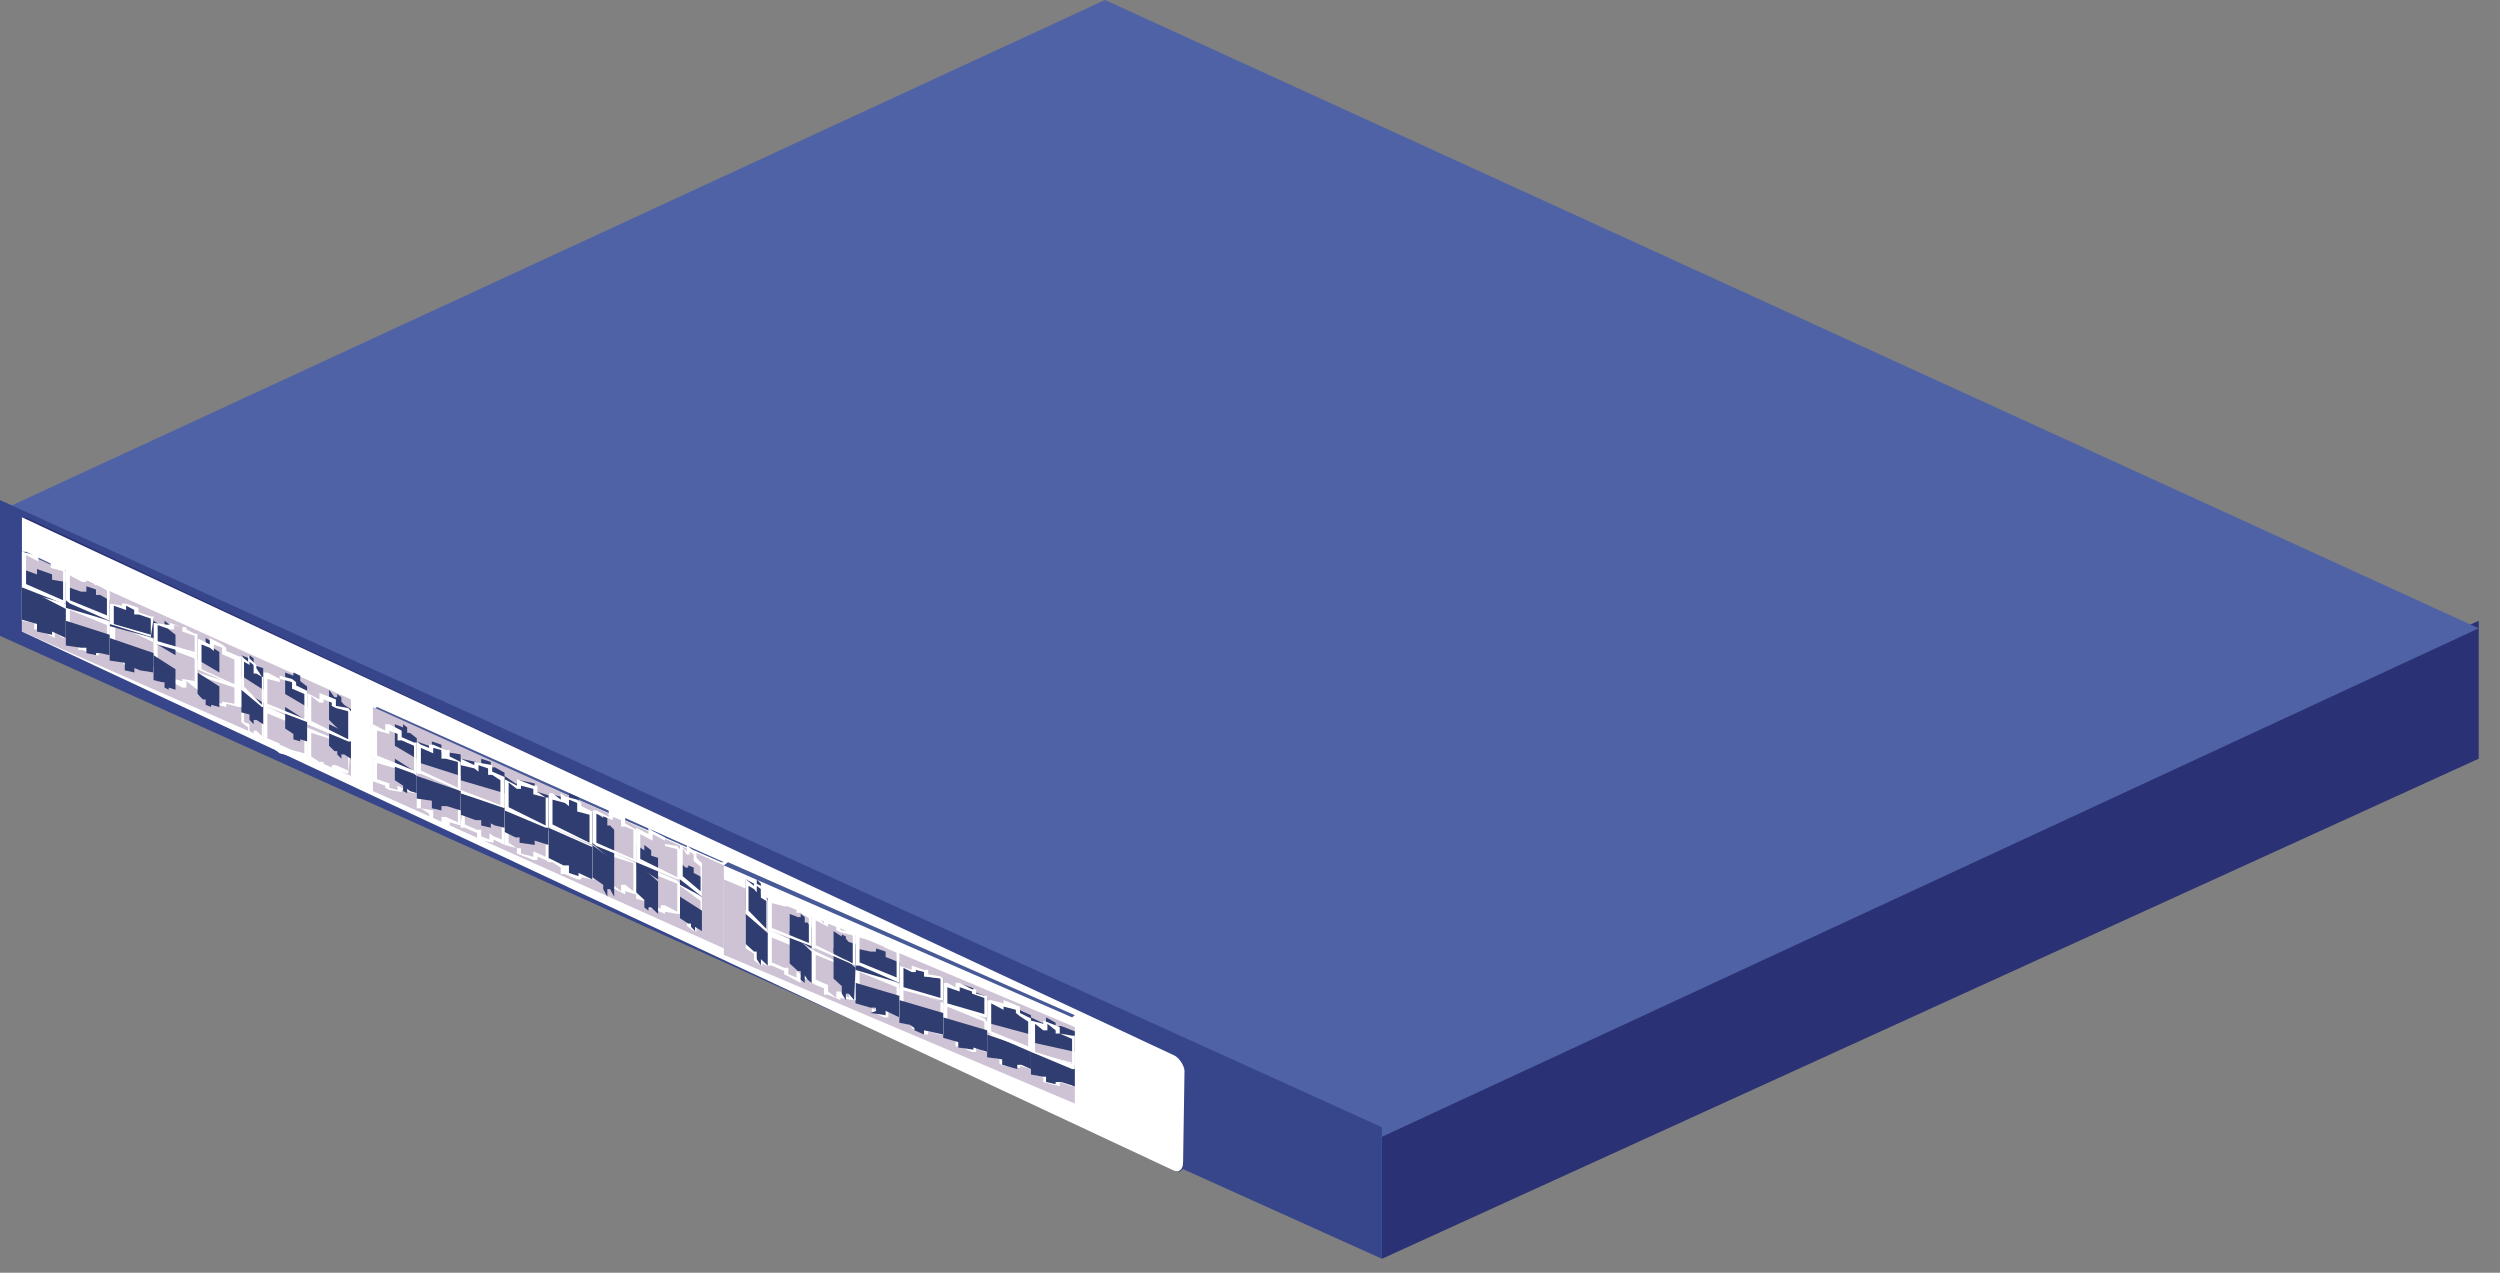 <?xml version="1.0" encoding="iso-8859-1"?>
<!DOCTYPE svg PUBLIC "-//W3C//DTD SVG 1.1//EN" "http://www.w3.org/Graphics/SVG/1.1/DTD/svg11.dtd">
<svg version="1.1" xmlns="http://www.w3.org/2000/svg" xmlns:xlink="http://www.w3.org/1999/xlink" width="110" height="56" viewBox="0 0 110 56">
<rect x="0" y="0" width="110" height="56" fill="#808080" stroke="none"/>
<g>
	<polygon style="fill-rule:evenodd;clip-rule:evenodd;fill:#2A3174;" points="60.804,49.6 109.063,27.313 109.063,33.383 
		60.804,55.386 60.804,49.6 60.804,49.6 60.804,49.6 	"/>
	<polygon style="fill-rule:evenodd;clip-rule:evenodd;fill:#4F62A5;" points="0,22.477 48.62,0 109.063,27.646 60.685,50.074 
		0,22.477 0,22.477 0,22.477 	"/>
	<polygon style="fill-rule:evenodd;clip-rule:evenodd;fill:#37468B;" points="60.804,49.6 60.804,55.386 0,27.978 0,22.003 
		60.804,49.6 60.804,49.6 60.804,49.6 	"/>
	<path style="fill-rule:evenodd;clip-rule:evenodd;fill:#2A3174;" d="M52.058,47.087c0-0.094,0-0.094,0-0.094v-0.048
		c0-0.095,0-0.095,0-0.095c-0.06,0-0.06-0.047-0.06-0.047s0-0.096-0.12-0.143l0,0c0-0.048,0-0.048-0.061-0.048c0,0,0,0,0-0.095
		c-0.062,0-0.062,0-0.062,0c0-0.047-0.12-0.047-0.12-0.047C1.146,22.761,1.146,22.761,1.146,22.761
		c-0.182,0.096-0.182,0.096-0.182,0.096c50.49,23.662,50.49,23.662,50.49,23.662c0.121,0.095,0.121,0.095,0.181,0.143
		c0,0,0,0,0.12,0c0,0.047,0,0.047,0,0.143c0.062,0,0.062,0.047,0.062,0.047c0.061,0.095,0.061,0.095,0.061,0.143v0.094
		c0,0.048,0.12,0.096,0.12,0.189c-0.12,3.983-0.12,3.983-0.12,3.983c0,0.238,0,0.285-0.061,0.332
		c0.061-0.047,0.061-0.047,0.061-0.047c0.18-0.047,0.18-0.143,0.18-0.332c0.062-4.03,0.062-4.03,0.062-4.03
		C52.119,47.135,52.119,47.087,52.058,47.087"/>
	<path style="fill-rule:evenodd;clip-rule:evenodd;fill:#FFFFFF;" d="M51.636,46.423c0.242,0.096,0.483,0.475,0.483,0.712
		c-0.062,3.982-0.062,3.982-0.062,3.982c0,0.381-0.18,0.475-0.422,0.381C0.965,27.788,0.965,27.788,0.965,27.788
		c0-5.027,0-5.027,0-5.027C51.636,46.423,51.636,46.423,51.636,46.423L51.636,46.423"/>
	<polygon style="fill-rule:evenodd;clip-rule:evenodd;fill:#475996;" points="31.85,38.078 32.031,37.936 47.292,44.669 
		47.172,44.765 31.85,38.078 31.85,38.078 31.85,38.078 	"/>
	<polygon style="fill-rule:evenodd;clip-rule:evenodd;fill:#CEC3D4;" points="47.292,45.19 47.292,48.557 31.85,42.014 
		31.85,38.693 47.292,45.19 47.292,45.19 47.292,45.19 	"/>
	<path style="fill-rule:evenodd;clip-rule:evenodd;fill:#FFFFFF;" d="M47.172,46.755l0.12,0.096l0,0l-0.12,0.948l0,0l0,0
		l-0.543-0.19v0.096v0.095l0,0l-0.724-0.19l0,0v-0.094v-0.096l-0.543-0.189l0,0l0,0v-0.947l0,0l0,0L47.172,46.755L47.172,46.755
		L47.172,46.755L47.172,46.755z M47.172,47.704v-0.854l-1.629-0.475v0.854l0.362,0.095h0.181v0.095v0.096l0.362,0.094v-0.094l0,0
		h0.181L47.172,47.704L47.172,47.704z"/>
	<polygon style="fill-rule:evenodd;clip-rule:evenodd;fill:#2F3D70;" points="47.292,46.851 47.292,47.799 46.689,47.608 
		46.448,47.608 46.448,47.608 46.448,47.704 46.026,47.608 46.026,47.515 46.026,47.372 45.845,47.372 45.362,47.276 45.362,46.282 
		47.292,46.851 47.292,46.851 47.292,46.851 	"/>
	<polygon style="fill-rule:evenodd;clip-rule:evenodd;fill:#2F3D70;" points="46.448,45.001 46.448,45.144 46.448,45.144 
		46.689,45.144 47.292,45.38 47.292,46.282 45.362,45.854 45.362,44.765 45.845,45.001 46.026,45.001 46.026,44.905 46.026,44.765 
		46.448,45.001 46.448,45.001 46.448,45.001 	"/>
	<path style="fill-rule:evenodd;clip-rule:evenodd;fill:#FFFFFF;" d="M47.172,45.569h0.12v0.143v1.328l0,0h-0.12l-1.81-0.758l0,0
		l0,0v-1.377v-0.141v0.141l0.543,0.143v-0.143l0,0l0,0l0.724,0.285l0,0v0.143v0.143L47.172,45.569L47.172,45.569L47.172,45.569
		L47.172,45.569z M47.172,46.804v-1.092l-0.543-0.236h-0.181l0,0v-0.143l-0.362-0.285v0.143v0.143h-0.181l-0.362-0.285v1.234
		L47.172,46.804L47.172,46.804z"/>
	<path style="fill-rule:evenodd;clip-rule:evenodd;fill:#FFFFFF;" d="M45.362,46.091L45.362,46.091v0.096v0.807v0.047l0,0
		l-0.482-0.143v0.096v0.047v-0.047l-0.724-0.096l-0.182-0.094v-0.096v-0.095l-0.361-0.095l-0.182-0.096l0,0v-0.9l0,0h0.182
		L45.362,46.091L45.362,46.091L45.362,46.091L45.362,46.091z M45.241,46.897v-0.711l-1.628-0.568v0.805l0.543,0.096v0.095l0,0v0.095
		l0.543,0.189v-0.094v-0.096h0.181L45.241,46.897L45.241,46.897z"/>
	<polygon style="fill-rule:evenodd;clip-rule:evenodd;fill:#2F3D70;" points="45.362,46.187 45.362,47.04 44.939,46.851 
		44.76,46.851 44.76,46.945 44.76,47.04 44.096,46.851 44.096,46.755 44.096,46.755 44.096,46.613 43.432,46.519 43.432,45.522 
		45.362,46.187 45.362,46.187 45.362,46.187 	"/>
	<polygon style="fill-rule:evenodd;clip-rule:evenodd;fill:#2F3D70;" points="44.76,44.241 44.76,44.337 44.76,44.337 
		44.939,44.479 45.362,44.669 45.362,45.522 43.432,45.001 43.432,44.005 44.096,44.241 44.096,44.241 44.096,44.241 44.096,44.147 
		44.76,44.241 44.76,44.241 44.76,44.241 	"/>
	<path style="fill-rule:evenodd;clip-rule:evenodd;fill:#FFFFFF;" d="M45.362,44.812L45.362,44.812v0.143v1.232v0.096l0,0
		l-1.749-0.76l-0.182-0.143l0,0v-1.375l0,0h0.182l0.543,0.143v-0.143l0,0l0,0l0.724,0.285l0,0v0.143v0.141L45.362,44.812
		L45.362,44.812L45.362,44.812L45.362,44.812z M45.241,46.044v-1.09l-0.361-0.238l-0.181-0.143l0,0v-0.141l-0.543-0.143v0.143l0,0
		l0,0l-0.543-0.285v1.232L45.241,46.044L45.241,46.044z"/>
	<path style="fill-rule:evenodd;clip-rule:evenodd;fill:#FFFFFF;" d="M43.312,44.812l0.12,0.143l0,0v1.328l0,0h-0.12l-0.361-0.238
		v0.143v0.096h-0.182l-0.543-0.238h-0.181v-0.143v-0.143l-0.543-0.236l0,0V45.38v-1.232v-0.143l0,0L43.312,44.812L43.312,44.812
		L43.312,44.812L43.312,44.812z M43.312,46.187v-1.232l-1.629-0.664v1.09l0.543,0.238l0,0v0.141v0.143l0.543,0.143v-0.143l0,0l0,0
		L43.312,46.187L43.312,46.187z"/>
	<polygon style="fill-rule:evenodd;clip-rule:evenodd;fill:#2F3D70;" points="43.432,45.333 43.432,46.282 42.829,46.091 
		42.829,46.091 42.829,46.091 42.829,46.187 42.165,46.091 42.165,45.997 42.165,45.854 42.165,45.854 41.502,45.665 41.502,44.765 
		43.432,45.333 43.432,45.333 43.432,45.333 	"/>
	<polygon style="fill-rule:evenodd;clip-rule:evenodd;fill:#2F3D70;" points="42.829,43.483 42.829,43.626 42.829,43.626 
		42.829,43.626 43.432,43.862 43.432,44.765 41.502,44.194 41.502,43.246 42.165,43.483 42.165,43.483 42.165,43.389 42.165,43.246 
		42.829,43.483 42.829,43.483 42.829,43.483 	"/>
	<path style="fill-rule:evenodd;clip-rule:evenodd;fill:#FFFFFF;" d="M43.312,43.815h0.12v0.095v0.854l0,0h-0.12l-1.81-0.523l0,0
		v-0.094v-0.901l0,0h0.181l0.362,0.19v-0.096v-0.095h0.181l0.543,0.284h0.182v0.096v0.094L43.312,43.815L43.312,43.815
		L43.312,43.815L43.312,43.815z M43.312,44.622V43.91l-0.543-0.19l0,0l0,0v-0.094l-0.543-0.189v0.094v0.096l0,0l-0.543-0.189v0.711
		L43.312,44.622L43.312,44.622z"/>
	<path style="fill-rule:evenodd;clip-rule:evenodd;fill:#FFFFFF;" d="M41.381,44.101h0.121l0,0v1.422l0,0h-0.121l-0.542-0.143v0.143
		l0,0h-0.182l-0.543-0.285l0,0v-0.143v-0.141l-0.543-0.143v-0.143l0,0v-1.423l0,0l0,0L41.381,44.101L41.381,44.101L41.381,44.101
		L41.381,44.101z M41.381,45.38v-1.279l-1.628-0.712v1.28l0.361,0.143l0.182,0.143l0,0v0.141l0.361,0.285v-0.143v-0.143l0,0
		L41.381,45.38L41.381,45.38z"/>
	<polygon style="fill-rule:evenodd;clip-rule:evenodd;fill:#2F3D70;" points="41.502,44.573 41.502,45.522 40.657,45.333 
		40.657,45.333 40.657,45.427 40.657,45.522 40.235,45.333 40.235,45.237 40.235,45.237 40.054,45.095 39.571,45.001 39.571,44.005 
		41.502,44.573 41.502,44.573 41.502,44.573 	"/>
	<polygon style="fill-rule:evenodd;clip-rule:evenodd;fill:#2F3D70;" points="40.657,42.725 40.657,42.819 40.657,42.819 
		40.657,42.962 41.502,43.057 41.502,44.005 39.571,43.483 39.571,42.487 40.054,42.725 40.235,42.725 40.235,42.725 40.235,42.63 
		40.657,42.725 40.657,42.725 40.657,42.725 	"/>
	<path style="fill-rule:evenodd;clip-rule:evenodd;fill:#FFFFFF;" d="M41.381,42.962l0.121,0.095l0,0v0.948l0,0h-0.121l-1.81-0.475
		v-0.094l0,0v-0.949l0,0l0,0l0.543,0.19v-0.19l0,0l0,0l0.543,0.19h0.182v0.095v0.095L41.381,42.962L41.381,42.962L41.381,42.962
		L41.381,42.962z M41.381,43.91v-0.854l-0.724-0.095v-0.095l0,0v-0.095l-0.361-0.095v0.095l0,0h-0.182l-0.361-0.19v0.854
		L41.381,43.91L41.381,43.91z"/>
	<path style="fill-rule:evenodd;clip-rule:evenodd;fill:#FFFFFF;" d="M39.571,43.294v0.143l0,0v1.328l0,0l0,0l-0.482-0.238v0.143
		v0.096h-0.181l-0.543-0.238l0,0v-0.143v-0.143l-0.544-0.236h-0.18v-0.143V42.63v-0.143h0.18L39.571,43.294L39.571,43.294
		L39.571,43.294L39.571,43.294z M39.451,44.669v-1.232l-1.63-0.664v1.09l0.544,0.238h0.181v0.141l-0.181,0.143l0.543,0.143v-0.143
		v-0.143l0,0L39.451,44.669L39.451,44.669z"/>
	<polygon style="fill-rule:evenodd;clip-rule:evenodd;fill:#2F3D70;" points="39.571,43.815 39.571,44.765 38.968,44.479 
		38.968,44.479 38.968,44.573 38.968,44.669 38.305,44.573 38.546,44.479 38.546,44.337 38.305,44.337 37.642,44.147 37.642,43.246 
		39.571,43.815 39.571,43.815 39.571,43.815 	"/>
	<polygon style="fill-rule:evenodd;clip-rule:evenodd;fill:#2F3D70;" points="38.968,41.871 38.968,41.966 38.968,42.108 
		38.968,42.108 39.571,42.346 39.571,43.246 37.642,42.678 37.642,41.729 38.305,41.871 38.546,41.871 38.546,41.871 38.546,41.729 
		38.968,41.871 38.968,41.871 38.968,41.871 	"/>
	<path style="fill-rule:evenodd;clip-rule:evenodd;fill:#FFFFFF;" d="M39.571,41.776L39.571,41.776v0.142v1.328l0,0l0,0l-1.75-0.759
		h-0.18v-0.142v-1.375l0,0h0.18l0.544,0.283v-0.141v-0.143l0,0l0.543,0.283h0.181v0.143v0.143L39.571,41.776L39.571,41.776
		L39.571,41.776L39.571,41.776z M39.451,43.009v-1.091l-0.543-0.236l0,0v-0.143v-0.143l-0.362-0.143v0.143l0,0h-0.181l-0.544-0.143
		v1.092L39.451,43.009L39.451,43.009z"/>
	<path style="fill-rule:evenodd;clip-rule:evenodd;fill:#FFFFFF;" d="M37.642,42.678L37.642,42.678L37.642,42.678v1.327l0,0h-0.121
		l-0.543-0.095v0.095l0,0l0,0l-0.543-0.236h-0.181v-0.143v-0.143l-0.362-0.143l-0.181-0.095v-0.142v-1.233v-0.143l0.181,0.143
		L37.642,42.678L37.642,42.678L37.642,42.678L37.642,42.678z M37.34,43.91l0.181-1.232l-1.629-0.664v1.091l0.543,0.236v0.143l0,0
		v0.143l0.362,0.284v-0.142v-0.143h0.181L37.34,43.91L37.34,43.91z"/>
	<polygon style="fill-rule:evenodd;clip-rule:evenodd;fill:#2F3D70;" points="37.642,42.582 37.581,44.005 37.34,43.72 
		37.219,43.72 37.219,43.862 37.219,44.005 37.038,43.72 37.038,43.53 37.038,43.53 37.038,43.389 36.677,43.057 36.677,41.729 
		37.642,42.582 37.642,42.582 37.642,42.582 	"/>
	<polygon style="fill-rule:evenodd;clip-rule:evenodd;fill:#2F3D70;" points="37.219,41.207 37.219,41.303 37.219,41.303 
		37.34,41.445 37.642,41.539 37.642,42.487 36.677,41.871 36.677,40.971 37.038,41.207 37.038,41.207 37.038,41.207 37.038,41.113 
		37.219,41.207 37.219,41.207 37.219,41.207 	"/>
	<path style="fill-rule:evenodd;clip-rule:evenodd;fill:#FFFFFF;" d="M37.642,41.018v0.143l0,0v1.327l0,0l0,0l-1.75-0.759h-0.181
		v-0.143v-1.232v-0.143h0.181l0.362,0.428v-0.285v-0.143l0.181,0.143l0.543,0.285l0,0v0.143v0.143L37.642,41.018L37.642,41.018
		L37.642,41.018L37.642,41.018z M37.521,42.393V41.16l-0.543-0.143l-0.181-0.094l0,0v-0.143l-0.362-0.143v0.143l0,0l0,0
		l-0.543-0.285v1.09L37.521,42.393L37.521,42.393z"/>
	<path style="fill-rule:evenodd;clip-rule:evenodd;fill:#FFFFFF;" d="M35.711,41.776L35.711,41.776v0.142v1.233v0.095v-0.095
		l-0.482-0.143v0.143v0.095l-0.182-0.095l-0.543-0.284l0,0l0,0v-0.143l-0.543-0.237H33.78v-0.142v-1.232v-0.143h0.181L35.711,41.776
		L35.711,41.776L35.711,41.776L35.711,41.776z M35.59,43.009v-1.091l-1.629-0.664v1.092l0.543,0.236h0.182v0.143v0.143l0.361,0.142
		v-0.142v-0.143l0.182,0.143L35.59,43.009L35.59,43.009z"/>
	<polygon style="fill-rule:evenodd;clip-rule:evenodd;fill:#2F3D70;" points="35.711,41.871 35.711,43.246 35.53,43.104 
		35.409,42.914 35.409,43.104 35.409,43.246 35.229,43.104 35.229,42.914 35.229,42.725 35.107,42.725 34.746,42.393 34.746,40.971 
		35.711,41.871 35.711,41.871 35.711,41.871 	"/>
	<polygon style="fill-rule:evenodd;clip-rule:evenodd;fill:#2F3D70;" points="35.409,40.354 35.409,40.449 35.409,40.592 
		35.53,40.592 35.711,40.828 35.711,41.729 34.746,41.16 34.746,40.211 35.107,40.354 35.229,40.354 35.229,40.354 35.229,40.211 
		35.409,40.354 35.409,40.354 35.409,40.354 	"/>
	<path style="fill-rule:evenodd;clip-rule:evenodd;fill:#FFFFFF;" d="M35.711,40.26L35.711,40.26V40.4v1.234v0.094v-0.094
		l-1.75-0.664H33.78v-0.143v-1.375l0,0h0.181l0.543,0.283v-0.141v-0.143l0,0l0.725,0.283l0,0v0.143v0.143L35.711,40.26L35.711,40.26
		L35.711,40.26L35.711,40.26z M35.59,41.492V40.4l-0.361-0.236h-0.182v-0.143v-0.143l-0.361-0.143v0.143l0,0h-0.182l-0.543-0.143
		v1.092L35.59,41.492L35.59,41.492z"/>
	<path style="fill-rule:evenodd;clip-rule:evenodd;fill:#FFFFFF;" d="M33.721,41.16h0.06l0,0v1.327l0,0h-0.06l-0.182-0.095v0.095
		l0,0h-0.06l-0.302-0.237l0,0v-0.142v-0.143l-0.363-0.237l0,0v-0.143v-1.232v-0.143v0.143L33.721,41.16L33.721,41.16L33.721,41.16
		L33.721,41.16z M33.721,42.393V41.16l-0.785-0.664v1.09l0.242,0.238h0.12v0.142v0.143l0.182,0.284V42.25v-0.284v0.143
		L33.721,42.393L33.721,42.393z"/>
	<polygon style="fill-rule:evenodd;clip-rule:evenodd;fill:#2F3D70;" points="33.78,41.064 33.78,42.487 33.479,42.203 
		33.479,42.014 33.479,42.346 33.479,42.487 33.298,42.203 33.298,42.014 33.298,41.871 33.178,41.871 32.815,41.539 32.815,40.211 
		33.78,41.064 33.78,41.064 33.78,41.064 	"/>
	<polygon style="fill-rule:evenodd;clip-rule:evenodd;fill:#2F3D70;" points="33.479,38.884 33.479,39.025 33.479,39.215 
		33.479,39.357 33.78,39.547 33.78,40.971 32.815,40.021 32.815,38.693 33.178,38.884 33.298,39.025 33.298,38.884 33.298,38.693 
		33.479,38.884 33.479,38.884 33.479,38.884 	"/>
	<path style="fill-rule:evenodd;clip-rule:evenodd;fill:#FFFFFF;" d="M33.721,39.5l0.06,0.143l0,0v1.328l0,0h-0.06l-0.906-0.76l0,0
		v-0.143v-1.232v-0.143l0,0l0.363,0.285v-0.143v-0.143v0.143l0.302,0.143l0.06,0.143l0,0v0.143L33.721,39.5L33.721,39.5L33.721,39.5
		L33.721,39.5z M33.721,40.875v-1.232L33.479,39.5v-0.096v-0.141v-0.143l-0.182-0.143v0.143v0.143l-0.12-0.143l-0.242-0.143v1.09
		L33.721,40.875L33.721,40.875z"/>
	<polygon style="fill-rule:evenodd;clip-rule:evenodd;fill:#475996;" points="16.408,31.25 16.589,31.107 31.85,37.936 
		31.729,37.936 16.408,31.25 16.408,31.25 16.408,31.25 	"/>
	<polygon style="fill-rule:evenodd;clip-rule:evenodd;fill:#CEC3D4;" points="31.85,38.078 31.85,41.729 16.408,34.806 
		16.408,31.107 31.85,38.078 31.85,38.078 31.85,38.078 	"/>
	<path style="fill-rule:evenodd;clip-rule:evenodd;fill:#FFFFFF;" d="M30.885,39.5L30.885,39.5v0.143v1.328l0,0l0,0l-0.241-0.238
		v0.143v0.096h-0.12l-0.302-0.238l0,0v-0.283v-0.143l-0.302-0.096l0,0v-0.143v-1.375l0,0l0,0L30.885,39.5L30.885,39.5L30.885,39.5
		L30.885,39.5z M30.825,40.732v-1.09l-0.905-0.664v1.09l0.302,0.238h0.12l0,0v0.143l0.182,0.283v-0.141v-0.143l0,0L30.825,40.732
		L30.825,40.732z"/>
	<polygon style="fill-rule:evenodd;clip-rule:evenodd;fill:#2F3D70;" points="30.885,40.068 30.885,40.971 30.583,40.781 
		30.583,40.781 30.583,40.875 30.583,40.971 30.403,40.781 30.403,40.639 30.403,40.639 30.282,40.639 29.92,40.4 29.92,39.453 
		30.885,40.068 30.885,40.068 30.885,40.068 	"/>
	<polygon style="fill-rule:evenodd;clip-rule:evenodd;fill:#2F3D70;" points="30.523,38.172 30.523,38.268 30.523,38.41 
		30.523,38.41 30.885,38.6 30.885,39.453 29.92,38.932 29.92,37.936 30.161,38.172 30.282,38.172 30.282,38.172 30.282,38.078 
		30.523,38.172 30.523,38.172 30.523,38.172 	"/>
	<path style="fill-rule:evenodd;clip-rule:evenodd;fill:#FFFFFF;" d="M30.885,37.982L30.885,37.982v0.143v1.232v0.096l0,0
		l-0.965-0.76v-0.142l0,0v-1.375l0,0l0,0l0.302,0.284v-0.142v-0.143l0,0l0.302,0.284h0.12v0.143v0.143L30.885,37.982L30.885,37.982
		L30.885,37.982L30.885,37.982z M30.825,39.215v-1.09l-0.302-0.237l0,0v-0.142v-0.143l-0.182-0.143v0.143l0,0h-0.12l-0.181-0.284
		v1.232L30.825,39.215L30.825,39.215z"/>
	<path style="fill-rule:evenodd;clip-rule:evenodd;fill:#FFFFFF;" d="M29.799,38.742l0.121,0.142l0,0v1.327l0,0h-0.121l-0.543-0.094
		v0.094l0,0l0,0l-0.543-0.236h-0.181v-0.143v-0.143l-0.542-0.143v-0.094v-0.143v-1.232v-0.143l0,0L29.799,38.742L29.799,38.742
		L29.799,38.742L29.799,38.742z M29.799,40.117v-1.233l-1.628-0.664v1.091l0.542,0.236v0.143l0,0v0.143l0.362,0.143v-0.143l0,0
		h0.181L29.799,40.117L29.799,40.117z"/>
	<polygon style="fill-rule:evenodd;clip-rule:evenodd;fill:#2F3D70;" points="28.955,38.789 28.955,40.211 28.653,39.928 
		28.532,39.928 28.532,39.928 28.532,40.068 28.351,39.928 28.351,39.736 28.351,39.736 28.351,39.596 27.99,39.264 27.99,37.936 
		28.955,38.789 28.955,38.789 28.955,38.789 	"/>
	<polygon style="fill-rule:evenodd;clip-rule:evenodd;fill:#2F3D70;" points="28.653,37.414 28.653,37.509 28.653,37.509 
		28.653,37.651 28.955,37.746 28.955,38.693 27.99,38.078 27.99,37.177 28.351,37.414 28.351,37.414 28.351,37.319 28.351,37.177 
		28.653,37.414 28.653,37.414 28.653,37.414 	"/>
	<path style="fill-rule:evenodd;clip-rule:evenodd;fill:#FFFFFF;" d="M29.799,37.224l0.121,0.143l0,0v1.327l0,0h-0.121l-1.81-0.758
		l0,0v-0.143V36.56v-0.141l0,0l0.542,0.283V36.56v-0.141l0.181,0.141l0.543,0.285l0,0v0.143v0.143L29.799,37.224L29.799,37.224
		L29.799,37.224L29.799,37.224z M29.799,38.6v-1.233l-0.543-0.143V37.13l0,0v-0.143l-0.543-0.285v0.143v0.143l0,0l-0.542-0.285
		v1.091L29.799,38.6L29.799,38.6z"/>
	<path style="fill-rule:evenodd;clip-rule:evenodd;fill:#FFFFFF;" d="M27.99,37.982L27.99,37.982L27.99,37.982v1.375v0.096v-0.096
		l-0.482-0.143v0.143l0,0l0,0l-0.543-0.284h-0.181v-0.142v-0.143l-0.542-0.096H26.06v-0.142v-1.375l0,0h0.181L27.99,37.982
		L27.99,37.982L27.99,37.982L27.99,37.982z M27.869,39.215v-1.232l-1.628-0.521v1.091l0.723,0.237l0,0l0,0v0.143l0.362,0.283v-0.142
		v-0.142h0.181L27.869,39.215L27.869,39.215z"/>
	<polygon style="fill-rule:evenodd;clip-rule:evenodd;fill:#2F3D70;" points="27.024,37.888 27.024,39.453 26.843,39.121 
		26.723,39.121 26.723,39.311 26.723,39.453 26.542,39.121 26.542,38.932 26.542,38.932 26.542,38.932 26.06,38.6 26.06,37.177 
		27.024,37.888 27.024,37.888 27.024,37.888 	"/>
	<polygon style="fill-rule:evenodd;clip-rule:evenodd;fill:#2F3D70;" points="26.723,35.991 26.723,36.181 26.723,36.323 
		26.843,36.323 27.024,36.513 27.024,37.936 26.06,37.13 26.06,35.659 26.542,35.991 26.542,35.991 26.542,35.991 26.542,35.849 
		26.723,35.991 26.723,35.991 26.723,35.991 	"/>
	<path style="fill-rule:evenodd;clip-rule:evenodd;fill:#FFFFFF;" d="M27.99,36.513L27.99,36.513L27.99,36.513v1.423l0,0l0,0
		l-1.749-0.712l-0.181-0.142l0,0v-1.423l0,0h0.181l0.542,0.285v-0.143v-0.143h0.181l0.543,0.285l0,0v0.143v0.141L27.99,36.513
		L27.99,36.513L27.99,36.513L27.99,36.513z M27.869,37.793v-1.28l-0.362-0.143h-0.181v-0.143v-0.141l-0.362-0.143v0.143l0,0l0,0
		l-0.723-0.285v1.28L27.869,37.793L27.869,37.793z"/>
	<path style="fill-rule:evenodd;clip-rule:evenodd;fill:#FFFFFF;" d="M26.06,37.224v0.143l0,0v1.327l0,0l0,0L25.576,38.6v0.094l0,0
		h-0.18l-0.543-0.236h-0.181v-0.143v-0.143l-0.362-0.236h-0.18v-0.143V36.56v-0.141h0.18L26.06,37.224L26.06,37.224L26.06,37.224
		L26.06,37.224z M25.939,38.6v-1.233l-1.629-0.664v1.091l0.543,0.237h0.181v0.142v0.143l0.362,0.143v-0.143v-0.143v0.143
		L25.939,38.6L25.939,38.6z"/>
	<polygon style="fill-rule:evenodd;clip-rule:evenodd;fill:#2F3D70;" points="26.06,37.271 26.06,38.693 25.456,38.41 25.456,38.22 
		25.456,38.41 25.456,38.552 25.034,38.41 25.034,38.22 25.034,38.078 24.792,38.078 24.129,37.746 24.129,36.419 26.06,37.271 
		26.06,37.271 26.06,37.271 	"/>
	<polygon style="fill-rule:evenodd;clip-rule:evenodd;fill:#2F3D70;" points="25.456,35.091 25.456,35.231 25.456,35.423 
		25.456,35.563 26.06,35.755 26.06,37.177 24.129,36.228 24.129,34.901 24.792,35.091 25.034,35.231 25.034,35.091 25.034,34.901 
		25.456,35.091 25.456,35.091 25.456,35.091 	"/>
	<path style="fill-rule:evenodd;clip-rule:evenodd;fill:#FFFFFF;" d="M26.06,35.706v0.143l0,0v1.328l0,0l0,0l-1.75-0.758h-0.18
		v-0.143v-1.234v-0.141h0.18l0.362,0.283v-0.143v-0.141l0.181,0.141l0.543,0.143l0.18,0.143l0,0v0.143L26.06,35.706L26.06,35.706
		L26.06,35.706L26.06,35.706z M25.939,37.082v-1.233l-0.543-0.143v-0.094V35.47v-0.143l-0.362-0.143v0.143v0.143l-0.181-0.143
		l-0.543-0.143v1.092L25.939,37.082L25.939,37.082z"/>
	<path style="fill-rule:evenodd;clip-rule:evenodd;fill:#FFFFFF;" d="M24.009,36.56h0.121l0,0v1.281v0.095l-0.121-0.095
		l-0.363-0.143v0.143l0,0h-0.18l-0.724-0.285l0,0l0,0v-0.236l-0.542-0.143l0,0v-0.095v-1.28v-0.143v0.143L24.009,36.56L24.009,36.56
		L24.009,36.56L24.009,36.56z M24.009,37.698V36.56l-1.629-0.521v1.044l0.362,0.237h0.181l0,0v0.236l0.543,0.143v-0.143v-0.095l0,0
		L24.009,37.698L24.009,37.698z"/>
	<polygon style="fill-rule:evenodd;clip-rule:evenodd;fill:#2F3D70;" points="24.129,36.134 24.129,37.177 23.526,36.987 
		23.526,36.987 23.526,37.082 23.526,37.177 22.862,37.082 22.862,36.845 22.862,36.845 22.681,36.845 22.199,36.608 22.199,35.659 
		24.129,36.134 24.129,36.134 24.129,36.134 	"/>
	<polygon style="fill-rule:evenodd;clip-rule:evenodd;fill:#2F3D70;" points="23.526,34.474 23.526,34.663 23.526,34.806 
		23.526,34.806 24.129,34.995 24.129,36.419 22.199,35.47 22.199,34.142 22.681,34.474 22.862,34.474 22.862,34.474 22.862,34.331 
		23.526,34.474 23.526,34.474 23.526,34.474 	"/>
	<path style="fill-rule:evenodd;clip-rule:evenodd;fill:#FFFFFF;" d="M24.009,35.091h0.121l0,0v1.328l0,0h-0.121l-1.81-0.76l0,0
		v-0.143v-1.232v-0.143v0.143l0.542,0.285v-0.285l0,0l0,0l0.724,0.285h0.18v0.141v0.143L24.009,35.091L24.009,35.091L24.009,35.091
		L24.009,35.091z M24.009,36.323v-1.232l-0.543-0.143l0,0v-0.096V34.71l-0.543-0.141v0.141l0,0h-0.181l-0.362-0.283v1.09
		L24.009,36.323L24.009,36.323z"/>
	<path style="fill-rule:evenodd;clip-rule:evenodd;fill:#FFFFFF;" d="M22.199,35.706L22.199,35.706v0.143v1.233v0.095l0,0
		l-0.483-0.237v0.143v0.095v-0.095l-0.724-0.143v-0.142l0,0v-0.143l-0.543-0.236h-0.181v-0.143l0.181-1.234v-0.141l0,0
		L22.199,35.706L22.199,35.706L22.199,35.706L22.199,35.706z M22.078,36.939v-1.091l-1.628-0.664v1.092l0.543,0.236h0.181v0.143
		v0.143l0.361,0.142v-0.142v-0.143l0.181,0.143L22.078,36.939L22.078,36.939z"/>
	<polygon style="fill-rule:evenodd;clip-rule:evenodd;fill:#2F3D70;" points="22.199,35.517 22.199,36.419 21.777,36.323 
		21.596,36.228 21.596,36.323 21.596,36.419 21.173,36.323 21.173,36.228 21.173,36.087 20.932,36.087 20.268,35.849 20.268,34.901 
		22.199,35.517 22.199,35.517 22.199,35.517 	"/>
	<polygon style="fill-rule:evenodd;clip-rule:evenodd;fill:#2F3D70;" points="21.596,33.525 21.596,33.62 21.596,33.763 
		21.777,33.763 22.199,33.999 22.199,34.901 20.268,34.331 20.268,33.383 20.932,33.525 21.173,33.62 21.173,33.525 21.173,33.383 
		21.596,33.525 21.596,33.525 21.596,33.525 	"/>
	<path style="fill-rule:evenodd;clip-rule:evenodd;fill:#FFFFFF;" d="M22.199,34.188L22.199,34.188v0.143v1.232v0.096v-0.096
		l-1.931-0.662l0,0v-0.143v-1.233v-0.143l0,0l0.604,0.284v-0.142v-0.143v0.143l0.784,0.142v0.143l0,0v0.143L22.199,34.188
		L22.199,34.188L22.199,34.188L22.199,34.188z M22.018,35.423v-1.092l-0.362-0.236h-0.18v-0.143V33.81l-0.422-0.143v0.143v0.143
		l-0.181-0.143l-0.604-0.143v1.092L22.018,35.423L22.018,35.423z"/>
	<path style="fill-rule:evenodd;clip-rule:evenodd;fill:#FFFFFF;" d="M20.268,35.042L20.268,35.042v0.143v1.139v0.096v-0.096
		l-0.482-0.143v0.143l0,0h-0.181l-0.543-0.285H18.88l0,0v-0.236l-0.361-0.238h-0.181l0,0v-1.279v-0.143l0.181,0.143L20.268,35.042
		L20.268,35.042L20.268,35.042L20.268,35.042z M20.147,36.181v-0.996l-1.628-0.758v1.137l0.542,0.096l0,0v0.143v0.236l0.363,0.143
		v-0.143v-0.094h0.18L20.147,36.181L20.147,36.181z"/>
	<polygon style="fill-rule:evenodd;clip-rule:evenodd;fill:#2F3D70;" points="20.268,34.806 20.268,35.659 19.665,35.47 
		19.424,35.47 19.424,35.563 19.424,35.659 19.002,35.563 19.002,35.374 19.002,35.231 19.002,35.231 18.338,35.138 18.338,34.142 
		20.268,34.806 20.268,34.806 20.268,34.806 	"/>
	<polygon style="fill-rule:evenodd;clip-rule:evenodd;fill:#2F3D70;" points="19.424,32.767 19.424,32.956 19.424,33.099 
		19.665,33.099 20.268,33.193 20.268,34.142 18.338,33.525 18.338,32.624 19.002,32.861 19.002,32.861 19.002,32.767 19.002,32.624 
		19.424,32.767 19.424,32.767 19.424,32.767 	"/>
	<path style="fill-rule:evenodd;clip-rule:evenodd;fill:#FFFFFF;" d="M20.268,33.525L20.268,33.525L20.268,33.525v1.28v0.096v-0.096
		l-1.749-0.759h-0.181v-0.142v-1.139v-0.143l0.181,0.143l0.361,0.143v-0.143l0,0h0.181l0.543,0.237h0.181l0,0v0.284L20.268,33.525
		L20.268,33.525L20.268,33.525L20.268,33.525z M20.147,34.663v-1.138l-0.543-0.143h-0.18v-0.095v-0.284l-0.363-0.095v0.095v0.142
		l0,0l-0.542-0.236v0.996L20.147,34.663L20.147,34.663z"/>
	<path style="fill-rule:evenodd;clip-rule:evenodd;fill:#FFFFFF;" d="M18.217,33.952h0.121v0.095v0.806v0.049h-0.121l-0.543-0.143
		v0.094v0.049v-0.049l-0.543-0.094l-0.181-0.096l0,0v-0.094l-0.542-0.191l0,0v-0.094v-0.807v-0.095l0,0L18.217,33.952L18.217,33.952
		L18.217,33.952L18.217,33.952z M18.217,34.759v-0.712l-1.628-0.474v0.711l0.542,0.189l0,0v0.096v0.094l0.362,0.096v-0.096v-0.094
		l0.181,0.094L18.217,34.759L18.217,34.759z"/>
	<polygon style="fill-rule:evenodd;clip-rule:evenodd;fill:#2F3D70;" points="18.338,33.999 18.338,34.901 18.036,34.806 
		17.916,34.71 17.916,34.806 17.916,34.901 17.735,34.806 17.735,34.71 17.735,34.569 17.735,34.569 17.373,34.331 17.373,33.383 
		18.338,33.999 18.338,33.999 18.338,33.999 	"/>
	<polygon style="fill-rule:evenodd;clip-rule:evenodd;fill:#2F3D70;" points="17.916,32.008 17.916,32.103 17.916,32.245 
		18.036,32.245 18.338,32.482 18.338,33.383 17.373,32.814 17.373,31.865 17.735,32.008 17.735,32.103 17.735,32.008 17.735,31.865 
		17.916,32.008 17.916,32.008 17.916,32.008 	"/>
	<path style="fill-rule:evenodd;clip-rule:evenodd;fill:#FFFFFF;" d="M18.217,32.672h0.121v0.143v1.232v0.095l-0.121-0.095
		l-1.81-0.664v-0.142l0,0v-1.376l0,0l0,0l0.542,0.285v-0.285l0,0h0.181l0.543,0.285v0.143l0,0v0.142L18.217,32.672L18.217,32.672
		L18.217,32.672L18.217,32.672z M18.217,33.905v-1.091l-0.543-0.237h-0.181v-0.143v-0.142l-0.362-0.143v0.143v0.142v-0.142
		l-0.542-0.143v1.091L18.217,33.905L18.217,33.905z"/>
	<polygon style="fill-rule:evenodd;clip-rule:evenodd;fill:#475996;" points="0.965,24.278 1.146,24.278 15.442,31.107 
		15.322,31.107 0.965,24.278 0.965,24.278 0.965,24.278 	"/>
	<polygon style="fill-rule:evenodd;clip-rule:evenodd;fill:#CEC3D4;" points="15.442,30.775 15.442,34.142 0.965,27.788 
		0.965,24.278 15.442,30.775 15.442,30.775 15.442,30.775 	"/>
	<path style="fill-rule:evenodd;clip-rule:evenodd;fill:#FFFFFF;" d="M15.322,32.767h0.121l0,0l-0.121,1.28v0.095v-0.095
		l-0.542-0.142v0.142l0,0l0,0l-0.724-0.284l0,0v-0.096v-0.142l-0.543-0.143l0,0v-0.095v-1.28v-0.143v0.143L15.322,32.767
		L15.322,32.767L15.322,32.767L15.322,32.767z M15.322,33.905v-1.139l-1.628-0.521v1.043l0.362,0.237h0.181l0,0v0.142l0.361,0.238
		v-0.143v-0.096h0.182L15.322,33.905L15.322,33.905z"/>
	<polygon style="fill-rule:evenodd;clip-rule:evenodd;fill:#2F3D70;" points="15.442,32.34 15.442,33.383 15.141,33.193 
		15.02,33.193 15.02,33.288 15.02,33.383 14.839,33.193 14.839,33.051 14.839,33.051 14.718,33.051 14.478,32.814 14.478,31.865 
		15.442,32.34 15.442,32.34 15.442,32.34 	"/>
	<polygon style="fill-rule:evenodd;clip-rule:evenodd;fill:#2F3D70;" points="15.02,30.68 15.02,30.869 15.02,30.869 15.141,31.012 
		15.442,31.201 15.442,32.624 14.478,31.676 14.478,30.348 14.718,30.68 14.839,30.68 14.839,30.68 14.839,30.537 15.02,30.68 
		15.02,30.68 15.02,30.68 	"/>
	<path style="fill-rule:evenodd;clip-rule:evenodd;fill:#FFFFFF;" d="M15.322,31.154l0.121,0.143l0,0v1.327l0,0h-0.121l-1.81-0.759
		l0,0v-0.142V30.49v-0.143v0.143l0.543,0.285V30.49v-0.143v0.143l0.724,0.285l0,0v0.143v0.143L15.322,31.154L15.322,31.154
		L15.322,31.154L15.322,31.154z M15.322,32.529v-1.232l-0.542-0.143l-0.182-0.094l0,0v-0.143l-0.361-0.143v0.143l0,0h-0.181
		l-0.362-0.285v1.091L15.322,32.529L15.322,32.529z"/>
	<path style="fill-rule:evenodd;clip-rule:evenodd;fill:#FFFFFF;" d="M13.512,31.913L13.512,31.913v0.143v1.232v0.095l0,0
		l-0.483-0.237v0.143v0.095l-0.181-0.095l-0.542-0.143l-0.181-0.142l0,0v-0.143l-0.362-0.237h-0.181v-0.142V31.25v-0.143h0.181
		L13.512,31.913L13.512,31.913L13.512,31.913L13.512,31.913z M13.392,33.146v-1.09l-1.628-0.664v1.091l0.543,0.237l0,0v0.142v0.143
		l0.542,0.142v-0.142v-0.143v0.143L13.392,33.146L13.392,33.146z"/>
	<polygon style="fill-rule:evenodd;clip-rule:evenodd;fill:#2F3D70;" points="13.512,31.724 13.512,32.624 13.21,32.529 
		13.21,32.435 13.21,32.529 13.21,32.624 12.909,32.529 12.909,32.435 12.909,32.293 12.909,32.293 12.547,32.056 12.547,31.107 
		13.512,31.724 13.512,31.724 13.512,31.724 	"/>
	<polygon style="fill-rule:evenodd;clip-rule:evenodd;fill:#2F3D70;" points="13.21,29.732 13.21,29.826 13.21,29.969 13.21,29.969 
		13.512,30.205 13.512,31.107 12.547,30.537 12.547,29.59 12.909,29.732 12.909,29.826 12.909,29.732 12.909,29.59 13.21,29.732 
		13.21,29.732 13.21,29.732 	"/>
	<path style="fill-rule:evenodd;clip-rule:evenodd;fill:#FFFFFF;" d="M13.512,30.396L13.512,30.396v0.141v1.234v0.094v-0.094
		l-1.749-0.664h-0.181v-0.143v-1.232V29.59h0.181l0.543,0.283v-0.141V29.59v0.143l0.542,0.141l0.181,0.143l0,0v0.143L13.512,30.396
		L13.512,30.396L13.512,30.396L13.512,30.396z M13.392,31.629v-1.092l-0.543-0.236l0,0v-0.143v-0.143l-0.542-0.143v0.143v0.143
		v-0.143l-0.543-0.143v1.092L13.392,31.629L13.392,31.629z"/>
	<path style="fill-rule:evenodd;clip-rule:evenodd;fill:#FFFFFF;" d="M11.521,31.25h0.061l0,0v1.279v0.095l-0.061-0.095
		l-0.241-0.142v0.142l0,0l0,0l-0.302-0.284h-0.06V32.15v-0.143l-0.301-0.236l0,0l0,0V30.49v-0.143v0.143L11.521,31.25L11.521,31.25
		L11.521,31.25L11.521,31.25z M11.521,32.388V31.25l-0.784-0.617v1.139l0.241,0.094l0,0v0.143v0.143l0.181,0.237v-0.143V32.15h0.121
		L11.521,32.388L11.521,32.388z"/>
	<polygon style="fill-rule:evenodd;clip-rule:evenodd;fill:#2F3D70;" points="11.582,30.918 11.582,31.865 11.28,31.676 
		11.16,31.676 11.16,31.771 11.16,31.865 10.979,31.676 10.979,31.582 10.979,31.439 10.979,31.439 10.617,31.344 10.617,30.348 
		11.582,30.918 11.582,30.918 11.582,30.918 	"/>
	<polygon style="fill-rule:evenodd;clip-rule:evenodd;fill:#2F3D70;" points="11.16,28.973 11.16,29.067 11.16,29.305 11.28,29.305 
		11.582,29.399 11.582,30.348 10.617,29.732 10.617,28.83 10.979,28.973 10.979,29.067 10.979,28.973 10.979,28.83 11.16,28.973 
		11.16,28.973 11.16,28.973 	"/>
	<path style="fill-rule:evenodd;clip-rule:evenodd;fill:#FFFFFF;" d="M11.521,29.779h0.061l0,0v1.328l0,0h-0.061l-0.904-0.76l0,0
		v-0.143v-1.232V28.83l0.12,0.143l0.181,0.143v-0.143V28.83l0.06,0.143l0.302,0.285l0,0l0,0v0.142L11.521,29.779L11.521,29.779
		L11.521,29.779L11.521,29.779z M11.521,31.012v-1.232l-0.241-0.143H11.16v-0.237v-0.142l-0.181-0.143v0.143v0.142v-0.142
		l-0.241-0.143v1.09L11.521,31.012L11.521,31.012z"/>
	<path style="fill-rule:evenodd;clip-rule:evenodd;fill:#FFFFFF;" d="M10.497,30.158h0.121v0.096v0.807v0.047h-0.121l-0.544-0.143
		v0.096v0.047l-0.18-0.047l-0.543-0.096v-0.096l0,0v-0.094l-0.543-0.189l0,0V30.49v-0.807V29.59l0,0L10.497,30.158L10.497,30.158
		L10.497,30.158L10.497,30.158z M10.315,30.965v-0.711l-1.448-0.475v0.711l0.362,0.189H9.41v0.096v0.094l0.362,0.096v-0.096v-0.094
		v0.094L10.315,30.965L10.315,30.965z"/>
	<polygon style="fill-rule:evenodd;clip-rule:evenodd;fill:#2F3D70;" points="9.652,30.205 9.652,31.107 9.29,31.012 9.29,30.918 
		9.29,31.012 9.29,31.107 9.048,31.012 9.048,30.918 9.048,30.775 8.928,30.775 8.687,30.537 8.687,29.59 9.652,30.205 
		9.652,30.205 9.652,30.205 	"/>
	<polygon style="fill-rule:evenodd;clip-rule:evenodd;fill:#2F3D70;" points="9.29,28.214 9.29,28.309 9.29,28.451 9.29,28.451 
		9.652,28.688 9.652,29.59 8.687,29.021 8.687,28.072 8.928,28.214 9.048,28.309 9.048,28.214 9.048,28.072 9.29,28.214 
		9.29,28.214 9.29,28.214 	"/>
	<path style="fill-rule:evenodd;clip-rule:evenodd;fill:#FFFFFF;" d="M10.497,28.878h0.121v0.143v1.233v0.094l-0.121-0.094
		l-1.81-0.807l0,0l0,0v-1.375l0,0l0,0l0.543,0.284v-0.284l0,0l0,0l0.543,0.284l0.18,0.143l0,0v0.142L10.497,28.878L10.497,28.878
		L10.497,28.878L10.497,28.878z M10.315,30.111v-1.091l-0.543-0.237l0,0v-0.143v-0.142L9.41,28.356v0.143v0.142l-0.181-0.142
		l-0.362-0.143v1.091L10.315,30.111L10.315,30.111z"/>
	<path style="fill-rule:evenodd;clip-rule:evenodd;fill:#FFFFFF;" d="M8.566,28.83h0.12v0.143v1.281v0.094l-0.12-0.094l-0.363-0.285
		v0.143v0.143H8.022l-0.543-0.285l0,0v-0.096v-0.141l-0.724-0.238l0,0l0,0v-1.28v-0.142v0.142L8.566,28.83L8.566,28.83L8.566,28.83
		L8.566,28.83z M8.566,29.969v-0.996l-1.629-0.616v1.138l0.542,0.096h0.182v0.143v0.141l0.361,0.096v-0.096l0,0l0,0L8.566,29.969
		L8.566,29.969z"/>
	<polygon style="fill-rule:evenodd;clip-rule:evenodd;fill:#2F3D70;" points="7.722,29.447 7.722,30.348 7.42,30.254 7.42,30.254 
		7.42,30.254 7.42,30.348 7.239,30.254 7.239,30.158 7.239,30.016 7.118,30.016 6.756,29.922 6.756,28.83 7.722,29.447 
		7.722,29.447 7.722,29.447 	"/>
	<polygon style="fill-rule:evenodd;clip-rule:evenodd;fill:#2F3D70;" points="7.42,27.456 7.42,27.551 7.42,27.692 7.42,27.692 
		7.722,27.93 7.722,28.83 6.756,28.262 6.756,27.313 7.118,27.551 7.239,27.551 7.239,27.456 7.239,27.313 7.42,27.456 7.42,27.456 
		7.42,27.456 	"/>
	<path style="fill-rule:evenodd;clip-rule:evenodd;fill:#FFFFFF;" d="M8.566,27.883h0.12v0.095v0.806v0.047h-0.12l-1.811-0.521l0,0
		v-0.095v-0.806v-0.095v0.095l0.724,0.095v-0.095v-0.095v0.095l0.543,0.189h0.181l0,0v0.095L8.566,27.883L8.566,27.883L8.566,27.883
		L8.566,27.883z M8.566,28.688v-0.711l-0.544-0.189l0,0v-0.096v-0.095l-0.361-0.095v0.095v0.095H7.479l-0.542-0.189v0.711
		L8.566,28.688L8.566,28.688z"/>
	<path style="fill-rule:evenodd;clip-rule:evenodd;fill:#FFFFFF;" d="M6.756,28.119L6.756,28.119v0.143v1.232v0.096l0,0
		l-0.543-0.238v0.143v0.096v-0.096L5.61,29.352l-0.181-0.141l0,0v-0.285L4.826,28.83v-0.142l0,0v-1.375l0,0l0,0L6.756,28.119
		L6.756,28.119L6.756,28.119L6.756,28.119z M6.756,29.352v-1.09l-1.688-0.806v1.232L5.61,28.83v0.096l0,0v0.285l0.422,0.141v-0.141
		v-0.144l0.18,0.144L6.756,29.352L6.756,29.352z"/>
	<polygon style="fill-rule:evenodd;clip-rule:evenodd;fill:#2F3D70;" points="6.756,28.735 6.756,29.59 6.153,29.494 5.912,29.399 
		5.912,29.494 5.912,29.59 5.49,29.494 5.49,29.305 5.49,29.305 5.49,29.162 4.826,29.067 4.826,28.072 6.756,28.735 6.756,28.735 
		6.756,28.735 	"/>
	<polygon style="fill-rule:evenodd;clip-rule:evenodd;fill:#2F3D70;" points="5.912,26.792 5.912,26.887 5.912,27.029 6.153,27.029 
		6.756,27.219 6.756,28.072 4.826,27.551 4.826,26.555 5.49,26.792 5.49,26.792 5.49,26.697 5.49,26.555 5.912,26.792 5.912,26.792 
		5.912,26.792 	"/>
	<path style="fill-rule:evenodd;clip-rule:evenodd;fill:#FFFFFF;" d="M6.635,27.124h0.121v0.095l-0.121,0.806v0.048v-0.048
		l-1.81-0.568l0,0l0,0v-0.901l0,0l0,0l0.542,0.095v-0.095l0,0h0.181l0.543,0.19l0,0v0.095v0.095L6.635,27.124L6.635,27.124
		L6.635,27.124L6.635,27.124z M6.635,27.93v-0.711l-0.543-0.189h-0.18v-0.095V26.84l-0.363-0.19v0.096v0.095l0,0l-0.542-0.19v0.807
		L6.635,27.93L6.635,27.93z"/>
	<path style="fill-rule:evenodd;clip-rule:evenodd;fill:#FFFFFF;" d="M4.826,27.361L4.826,27.361v0.142v1.327l0,0l0,0l-0.482-0.236
		v0.142v0.095H4.162l-0.543-0.236H3.438v-0.143v-0.143l-0.361-0.236H2.896l0,0v-1.375v-0.143l0.181,0.143L4.826,27.361L4.826,27.361
		L4.826,27.361L4.826,27.361z M4.705,28.594v-1.091L3.077,26.84v1.232l0.542,0.095h0.182v0.142v0.143l0.361,0.143v-0.143l0,0h0.181
		L4.705,28.594L4.705,28.594z"/>
	<polygon style="fill-rule:evenodd;clip-rule:evenodd;fill:#2F3D70;" points="4.826,27.93 4.826,28.83 4.403,28.735 4.223,28.735 
		4.223,28.735 4.223,28.83 3.801,28.735 3.801,28.641 3.801,28.499 3.559,28.499 2.896,28.403 2.896,27.313 4.826,27.93 
		4.826,27.93 4.826,27.93 	"/>
	<polygon style="fill-rule:evenodd;clip-rule:evenodd;fill:#2F3D70;" points="4.223,25.938 4.223,26.033 4.223,26.176 4.403,26.176 
		4.826,26.413 4.826,27.313 2.896,26.745 2.896,25.796 3.559,26.033 3.801,26.033 3.801,25.938 3.801,25.796 4.223,25.938 
		4.223,25.938 4.223,25.938 	"/>
	<path style="fill-rule:evenodd;clip-rule:evenodd;fill:#FFFFFF;" d="M4.826,25.844L4.826,25.844v0.142v1.233v0.095l0,0
		l-1.749-0.759l-0.181-0.142l0,0v-1.376l0,0h0.181l0.361,0.284V25.18v-0.143h0.181l0.724,0.427l0,0l0,0v0.143L4.826,25.844
		L4.826,25.844L4.826,25.844L4.826,25.844z M4.705,27.076v-1.091l-0.362-0.236H4.162v-0.143v-0.143l-0.361-0.143v0.143v0.143H3.619
		l-0.542-0.285v1.092L4.705,27.076L4.705,27.076z"/>
	<path style="fill-rule:evenodd;clip-rule:evenodd;fill:#FFFFFF;" d="M2.775,26.508l0.121,0.095v0.143v1.232v0.095H2.775
		l-0.362-0.237v0.143v0.095l-0.181-0.095l-0.543-0.285H1.508v-0.142v-0.143l-0.543-0.095v-0.143l0,0v-1.375l0,0l0,0L2.775,26.508
		L2.775,26.508L2.775,26.508L2.775,26.508z M2.775,27.835v-1.09l-1.628-0.807v1.232l0.542,0.143v0.095l0,0v0.143l0.543,0.142v-0.142
		l0,0l0,0L2.775,27.835L2.775,27.835z"/>
	<polygon style="fill-rule:evenodd;clip-rule:evenodd;fill:#2F3D70;" points="2.896,26.792 2.896,28.072 2.292,27.788 2.292,27.788 
		2.292,27.788 2.292,27.93 1.628,27.788 1.628,27.598 1.628,27.598 1.628,27.456 0.965,27.267 0.965,25.796 2.896,26.792 
		2.896,26.792 2.896,26.792 	"/>
	<polygon style="fill-rule:evenodd;clip-rule:evenodd;fill:#2F3D70;" points="2.292,25.274 2.292,25.369 2.292,25.369 2.292,25.512 
		2.896,25.606 2.896,26.555 0.965,26.033 0.965,25.037 1.628,25.274 1.628,25.274 1.628,25.274 1.628,25.037 2.292,25.274 
		2.292,25.274 2.292,25.274 	"/>
	<path style="fill-rule:evenodd;clip-rule:evenodd;fill:#FFFFFF;" d="M2.775,24.99l0.121,0.142l0,0v1.423l0,0H2.775l-1.81-0.711
		v-0.143l0,0v-1.423l0,0l0,0l0.543,0.143v-0.143l0,0h0.181l0.543,0.284h0.181v0.143v0.143L2.775,24.99L2.775,24.99L2.775,24.99
		L2.775,24.99z M2.775,26.413v-1.281L2.232,24.99v-0.143l0,0v-0.143l-0.543-0.284v0.284l0,0l0,0l-0.542-0.284v1.28L2.775,26.413
		L2.775,26.413z"/>
</g>
</svg>